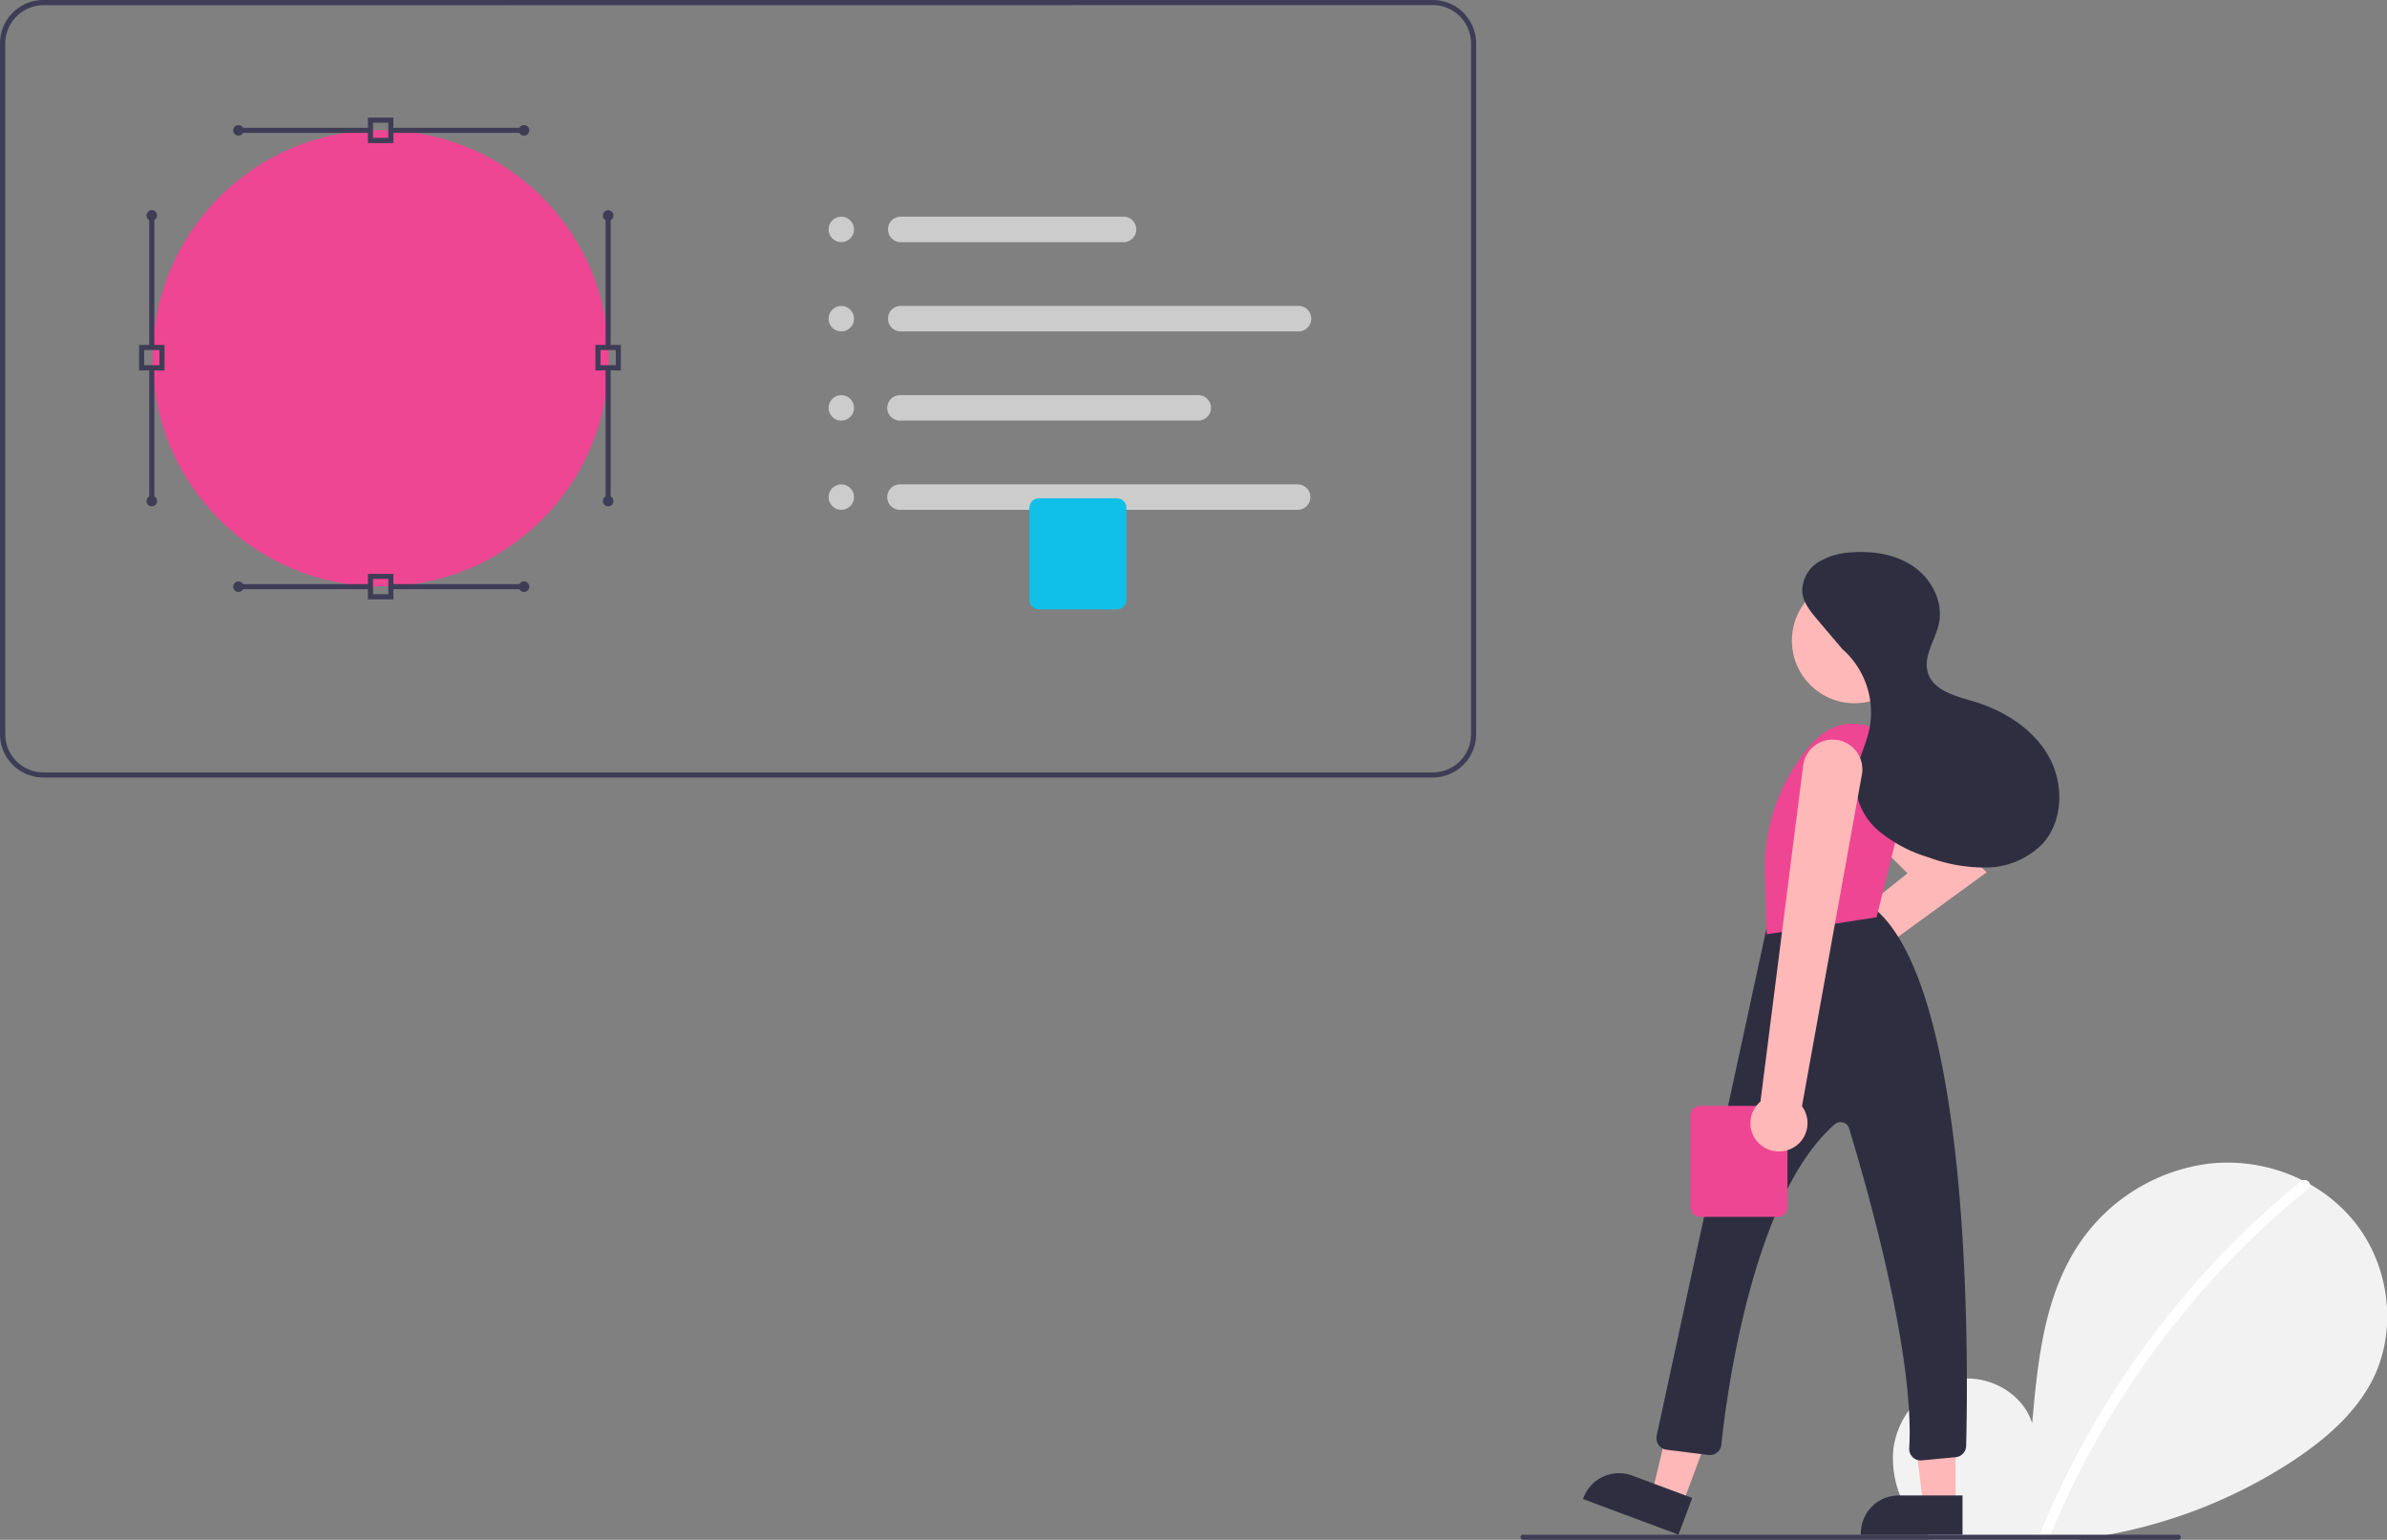 <svg id="Layer_1" data-name="Layer 1" xmlns="http://www.w3.org/2000/svg" viewBox="0 0 455.38 293.77"><rect x="0" y="0" width="455.38" height="293.77" fill="#808080" stroke="none"/><defs><style>.cls-1{fill:#ccc;}.cls-2{fill:#ee4693;}.cls-3{fill:#3f3d56;}.cls-4{fill:#10c0e8;}.cls-5{fill:#f2f2f2;}.cls-6{fill:#fff;}.cls-7{fill:#ffb8b8;}.cls-8{fill:#2f2e41;}</style></defs><title>Artboard 38</title><path class="cls-1" d="M214.49,46.21h-42.8a2.44,2.44,0,0,1,0-4.87h42.8a2.44,2.44,0,0,1,0,4.87Z"/><path class="cls-1" d="M247.56,63.23H171.69a2.44,2.44,0,0,1,0-4.87h75.87a2.44,2.44,0,1,1,0,4.87Z"/><path class="cls-1" d="M228.6,80.25H171.69a2.43,2.43,0,0,1,0-4.86H228.6a2.43,2.43,0,1,1,0,4.86Z"/><path class="cls-1" d="M247.56,97.27H171.69a2.43,2.43,0,0,1,0-4.86h75.87a2.43,2.43,0,1,1,0,4.86Z"/><circle class="cls-2" cx="72.62" cy="68.36" r="43.52"/><path class="cls-3" d="M75.05,27.3H70.19V22.43h4.86Zm-3.89-1h2.92V23.41H71.16Z"/><rect class="cls-3" x="74.19" y="24.38" width="25.78" height="0.97"/><circle class="cls-3" cx="99.97" cy="24.87" r="1.01"/><rect class="cls-3" x="45.49" y="24.38" width="25.29" height="0.97"/><circle class="cls-3" cx="45.49" cy="24.87" r="1.01"/><path class="cls-3" d="M118.45,70.67h-4.86V65.81h4.86Zm-3.89-1h2.92V66.78h-2.92Z"/><rect class="cls-3" x="115.53" y="70.3" width="0.97" height="25.29"/><circle class="cls-3" cx="116.02" cy="95.59" r="1.01"/><rect class="cls-3" x="115.53" y="41.12" width="0.97" height="25.29"/><circle class="cls-3" cx="116.02" cy="41.12" r="1.01"/><path class="cls-3" d="M31.39,70.67H26.53V65.81h4.86Zm-3.89-1h2.92V66.78H27.5Z"/><rect class="cls-3" x="28.47" y="70.3" width="0.97" height="25.29"/><circle class="cls-3" cx="28.96" cy="95.59" r="1.01"/><rect class="cls-3" x="28.47" y="40.15" width="0.97" height="26.26"/><circle class="cls-3" cx="28.96" cy="41.12" r="1.01"/><path class="cls-3" d="M75.05,114.36H70.19v-4.87h4.86Zm-3.89-1h2.92v-2.92H71.16Z"/><rect class="cls-3" x="74.68" y="111.44" width="25.78" height="0.97"/><circle class="cls-3" cx="99.97" cy="111.93" r="1.01"/><rect class="cls-3" x="45.49" y="111.44" width="25.29" height="0.97"/><circle class="cls-3" cx="45.49" cy="111.93" r="1.01"/><path class="cls-3" d="M273.34,148.34H8.27A8.27,8.27,0,0,1,0,140.08V8.27A8.28,8.28,0,0,1,8.27,0H273.34a8.28,8.28,0,0,1,8.27,8.27V140.08A8.27,8.27,0,0,1,273.34,148.34ZM8.27,1A7.32,7.32,0,0,0,1,8.27V140.08a7.31,7.31,0,0,0,7.3,7.29H273.34a7.31,7.31,0,0,0,7.3-7.29V8.27a7.32,7.32,0,0,0-7.3-7.3Z"/><circle class="cls-1" cx="160.5" cy="43.77" r="2.43"/><circle class="cls-1" cx="160.5" cy="60.8" r="2.43"/><circle class="cls-1" cx="160.5" cy="77.82" r="2.43"/><circle class="cls-1" cx="160.5" cy="94.84" r="2.43"/><path class="cls-4" d="M213.06,116.26H198.21a1.83,1.83,0,0,1-1.83-1.83V96.9a1.83,1.83,0,0,1,1.83-1.83h14.85a1.83,1.83,0,0,1,1.83,1.83v17.53A1.83,1.83,0,0,1,213.06,116.26Z"/><path class="cls-5" d="M368.09,293.06l-1.65.41,2.23.3h27.5c2.07-.26,4.12-.59,6.16-1a95.9,95.9,0,0,0,34.51-13.68c6.45-4.19,12.61-9.35,16-16.28,4.53-9.42,2.95-21.33-3.53-29.53a29.64,29.64,0,0,0-8.55-7.29c-.5-.28-1-.55-1.5-.81A32.12,32.12,0,0,0,421.46,222,35.19,35.19,0,0,0,396,238.3c-6.11,9.79-7.29,21.76-8.31,33.26-1.85-6-8.81-9.61-14.91-8.29s-10.81,7-11.57,13.2a19.23,19.23,0,0,0,6.6,16.33C367.88,292.88,368,293,368.09,293.06Z"/><path class="cls-6" d="M389.3,293.77h1.37a1,1,0,0,0,.31-.41c.08-.19.15-.38.23-.56a168,168,0,0,1,49.17-66.06.82.82,0,0,0,.33-.72,1.07,1.07,0,0,0-1.72-.67A170.16,170.16,0,0,0,389.1,292.8s0,0,0,0A.74.74,0,0,0,389.3,293.77Z"/><path class="cls-7" d="M341.08,185.81a5.55,5.55,0,0,1,5.54-5.54h.16l17.12-13.65-12.27-12.27a5.41,5.41,0,1,1,7.64-7.67h0L379,166.43,352.15,186a5.54,5.54,0,0,1-11.07-.15Z"/><polygon class="cls-7" points="320.98 286.98 315.19 284.82 320.77 261.45 329.32 264.65 320.98 286.98"/><path class="cls-8" d="M311.42,281.53l11.42,4.26h0l-2.63,7h0L302,286h0l.09-.25A7.24,7.24,0,0,1,311.42,281.53Z"/><polygon class="cls-7" points="373.08 287.07 366.9 287.07 363.96 263.23 373.08 263.23 373.08 287.07"/><path class="cls-8" d="M362.22,285.31H374.4v7.5H355v-.26A7.24,7.24,0,0,1,362.22,285.31Z"/><path class="cls-8" d="M364.89,278a2.19,2.19,0,0,1-.66-1.71c1.1-18.21-8.5-51.31-11.47-61a1.64,1.64,0,0,0-1.15-1.13,1.72,1.72,0,0,0-1.61.36c-16,14-20.81,53.36-21.61,61.12a2.19,2.19,0,0,1-2.4,1.95h-.05l-8-1a2.18,2.18,0,0,1-1.9-2.44l0-.19,21-97v-.06l0,0c5.08-6.09,19.78-3.72,20.4-3.61h.06l.05,0c18.88,15.65,17.92,88.21,17.54,102.6a2.2,2.2,0,0,1-2,2.12l-6.55.62h-.21A2.2,2.2,0,0,1,364.89,278Z"/><circle class="cls-7" cx="353.8" cy="122.22" r="11.95"/><path class="cls-2" d="M365.53,144.72s-11.1-13.11-20.17-2.52h0a36,36,0,0,0-8.66,24.52l.34,11.53L358,175Z"/><path class="cls-8" d="M351.86,124.29l-5.13-6.05c-1.32-1.56-2.71-3.26-2.9-5.29a6.47,6.47,0,0,1,3-5.66,13.13,13.13,0,0,1,6.37-1.9c4.14-.32,8.5.36,11.91,2.74s5.63,6.68,4.8,10.76c-.65,3.2-3.06,6.27-2.13,9.41,1,3.43,5.23,4.48,8.66,5.5,5.76,1.72,11.26,5.1,14.28,10.3s3,12.36-1,16.82a15.15,15.15,0,0,1-10.42,4.58,30.59,30.59,0,0,1-11.44-1.95,26.8,26.8,0,0,1-9.42-5,12.6,12.6,0,0,1-4.51-9.38c.08-3.42,1.91-6.53,2.66-9.86a16.14,16.14,0,0,0-5.06-15.43"/><path class="cls-2" d="M339.18,232.16H324.32a1.84,1.84,0,0,1-1.83-1.83V212.81a1.84,1.84,0,0,1,1.83-1.83h14.86a1.82,1.82,0,0,1,1.82,1.83v17.52A1.82,1.82,0,0,1,339.18,232.16Z"/><path class="cls-7" d="M334.77,217.17a5.4,5.4,0,0,1,1.08-7L344,146.06a5.67,5.67,0,0,1,5.62-4.95h.08a5.66,5.66,0,0,1,5.59,5.74,4.91,4.91,0,0,1-.09.94l-11.43,63.26h0a5.42,5.42,0,0,1-1.16,7.59,6.32,6.32,0,0,1-1,.57,5.37,5.37,0,0,1-2.2.47A5.51,5.51,0,0,1,334.77,217.17Z"/><path class="cls-3" d="M415.57,293.77h-125a.49.49,0,0,1-.49-.49.48.48,0,0,1,.49-.48h125a.47.47,0,0,1,.48.48A.48.48,0,0,1,415.57,293.77Z"/></svg>